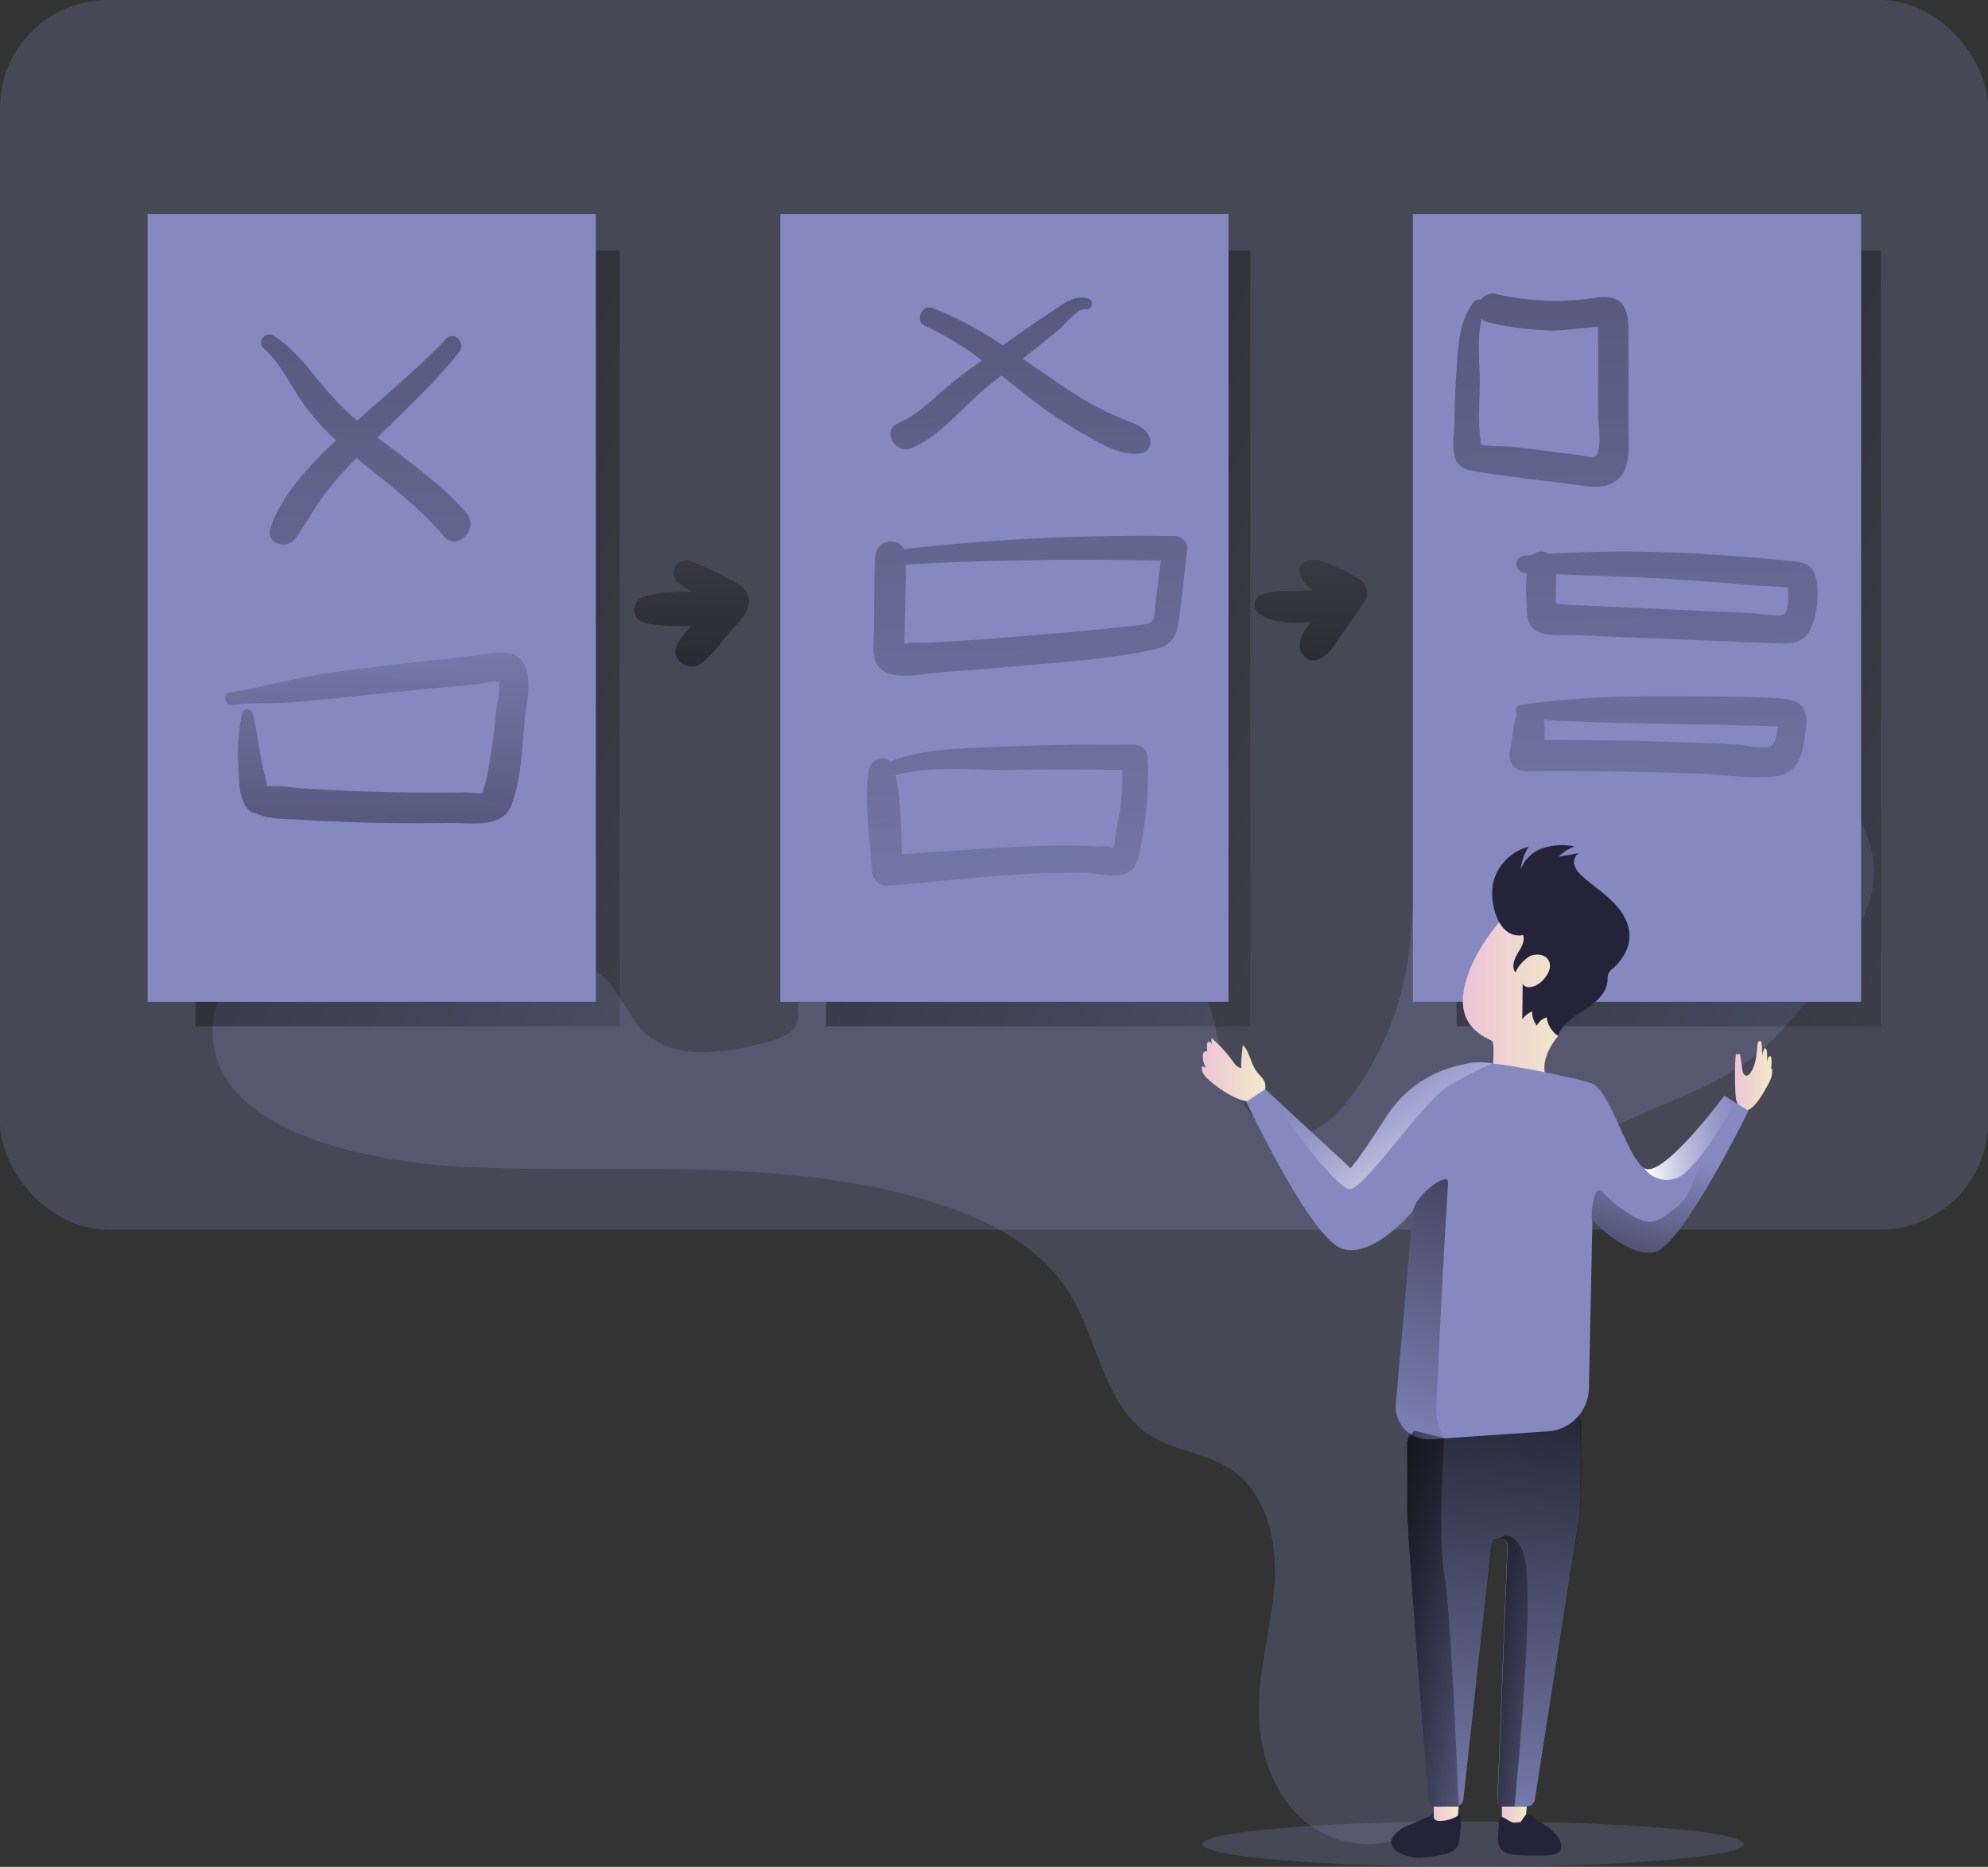 <svg id="Layer_1" data-name="Layer 1" xmlns="http://www.w3.org/2000/svg" xmlns:xlink="http://www.w3.org/1999/xlink" viewBox="0 0 509.34 478.33"><rect x="0" y="0" width="509.34" height="478.33" fill="#333333" stroke="none"/><defs><linearGradient id="linear-gradient" x1="260.82" y1="233.23" x2="-265.13" y2="-1.03" gradientUnits="userSpaceOnUse"><stop offset="0" stop-opacity="0"/><stop offset="0.97"/></linearGradient><linearGradient id="linear-gradient-2" x1="422.37" y1="233.23" x2="-103.59" y2="-1.03" xlink:href="#linear-gradient"/><linearGradient id="linear-gradient-3" x1="583.91" y1="233.23" x2="57.96" y2="-1.03" xlink:href="#linear-gradient"/><linearGradient id="linear-gradient-4" x1="403.43" y1="558.9" x2="415.44" y2="385.82" xlink:href="#linear-gradient"/><linearGradient id="linear-gradient-5" x1="124.82" y1="223.17" x2="123.13" y2="413.51" xlink:href="#linear-gradient"/><linearGradient id="linear-gradient-6" x1="125.16" y1="406.89" x2="113.33" y2="-339.81" xlink:href="#linear-gradient"/><linearGradient id="linear-gradient-7" x1="292.8" y1="404.23" x2="280.98" y2="-342.47" xlink:href="#linear-gradient"/><linearGradient id="linear-gradient-8" x1="294.71" y1="404.2" x2="282.89" y2="-342.5" xlink:href="#linear-gradient"/><linearGradient id="linear-gradient-9" x1="288.09" y1="404.3" x2="276.26" y2="-342.39" xlink:href="#linear-gradient"/><linearGradient id="linear-gradient-10" x1="426.31" y1="402.12" x2="414.48" y2="-344.58" xlink:href="#linear-gradient"/><linearGradient id="linear-gradient-11" x1="457.91" y1="401.62" x2="446.08" y2="-345.08" xlink:href="#linear-gradient"/><linearGradient id="linear-gradient-12" x1="454.9" y1="401.66" x2="443.07" y2="-345.03" xlink:href="#linear-gradient"/><linearGradient id="linear-gradient-13" x1="205.57" y1="191.16" x2="204.44" y2="330.81" xlink:href="#linear-gradient"/><linearGradient id="linear-gradient-14" x1="364.13" y1="192.44" x2="363" y2="332.09" xlink:href="#linear-gradient"/><linearGradient id="linear-gradient-15" x1="335.89" y1="351.51" x2="352.2" y2="351.51" gradientUnits="userSpaceOnUse"><stop offset="0" stop-color="#ecc4d7"/><stop offset="0.42" stop-color="#efd4d1"/><stop offset="1" stop-color="#f2eac9"/></linearGradient><linearGradient id="linear-gradient-16" x1="472.5" y1="353.06" x2="482.11" y2="353.06" xlink:href="#linear-gradient-15"/><linearGradient id="linear-gradient-17" x1="402.77" y1="334.56" x2="430.46" y2="334.56" xlink:href="#linear-gradient-15"/><linearGradient id="linear-gradient-18" x1="367.34" y1="465.04" x2="373.73" y2="465.04" xlink:href="#linear-gradient-15"/><linearGradient id="linear-gradient-19" x1="384.8" y1="465.04" x2="391.18" y2="465.04" xlink:href="#linear-gradient-15"/><linearGradient id="linear-gradient-20" x1="380.89" y1="452.86" x2="434.86" y2="303.9" xlink:href="#linear-gradient"/><linearGradient id="linear-gradient-21" x1="456.4" y1="372.18" x2="435.42" y2="440.88" xlink:href="#linear-gradient"/><linearGradient id="linear-gradient-22" x1="377.79" y1="347.65" x2="402.59" y2="387.84" gradientUnits="userSpaceOnUse"><stop offset="0" stop-color="#fff" stop-opacity="0"/><stop offset="0.09" stop-color="#fff" stop-opacity="0.03"/><stop offset="0.22" stop-color="#fff" stop-opacity="0.11"/><stop offset="0.38" stop-color="#fff" stop-opacity="0.25"/><stop offset="0.56" stop-color="#fff" stop-opacity="0.43"/><stop offset="0.76" stop-color="#fff" stop-opacity="0.67"/><stop offset="0.97" stop-color="#fff" stop-opacity="0.96"/><stop offset="1" stop-color="#fff"/></linearGradient><linearGradient id="linear-gradient-23" x1="474.41" y1="367.56" x2="448.88" y2="370.51" xlink:href="#linear-gradient-22"/><linearGradient id="linear-gradient-24" x1="414.88" y1="491.65" x2="367.2" y2="492.78" xlink:href="#linear-gradient"/><linearGradient id="linear-gradient-25" x1="430.9" y1="505.21" x2="393.94" y2="506.08" xlink:href="#linear-gradient"/></defs><title>49. Wire Frame</title><ellipse cx="377.36" cy="472.51" rx="69.31" ry="5.82" fill="#8589c0" opacity="0.25"/><rect width="509.34" height="315.07" rx="27.6" fill="#8589c0" opacity="0.25"/><path d="M147.53,376.41c39.89,1.75,80.83-2.81,119,8.85,13.85,4.22,27.78,11.17,35.42,23.47,7.5,12.07,8.8,28.84,20.78,36.48,6.31,4,14.39,4.51,20.62,8.65,9.2,6.12,11.92,18.55,11.16,29.58s-4.2,21.81-4,32.86c.15,10.57,4,21.51,12.26,28.13s21.2,7.67,29.2.76c7.07-6.12,8.76-16.43,8.41-25.78s-2.27-18.78-.53-28c2.34-12.37,11.13-23.26,11.21-35.85,0-6.64-2.4-13-3.78-19.52-5.33-24.91,6.25-52.56,27.74-66.25,13-8.25,28.71-11.62,41.05-20.77,8.95-6.64,15.54-15.89,22-25,4.6-6.49,9.36-13.42,10-21.36.73-9.8-5-18.8-10.77-26.77a485.7,485.7,0,0,0-37.67-46,6.44,6.44,0,0,0-7.72-2.45c-18.62,3.77-38.74,8.9-50.24,24-15.77,20.72-8.58,50.22-13.67,75.75a77.62,77.62,0,0,1-14.17,31.53c-3.27,4.31-7.44,8.53-12.8,9.28-8.83,1.23-16-7.43-18.75-15.91s-3.26-17.93-8.32-25.27c-7.28-10.59-21.6-13.46-34.44-13.68-22.36-.37-45.21,4.9-63.63,17.57-1.39,1-2.84,2.08-3.3,3.71-.41,1.45.07,3-.23,4.5-.64,3.14-4.28,4.51-7.38,5.34-10.82,2.89-23.88,5.26-32-2.49-4-3.86-5.88-9.54-9.84-13.46-6-6-15.43-6.56-23.92-6.64-17.74-.17-73.25-8.81-76.51,16.68C78.76,368.78,127.2,375.52,147.53,376.41Z" transform="translate(-27.98 -77.39)" fill="#8589c0" opacity="0.25"/><rect x="50.12" y="64.2" width="108.68" height="198.78" fill="url(#linear-gradient)"/><rect x="211.66" y="64.2" width="108.68" height="198.78" fill="url(#linear-gradient-2)"/><rect x="373.21" y="64.2" width="108.68" height="198.78" fill="url(#linear-gradient-3)"/><path d="M390.3,443.91a2.05,2.05,0,0,0-1.85,2c0,3.8,0,12.55,0,17.73-.05,6.1,4.52,63.49,5.42,74.69a2.06,2.06,0,0,0,2.05,1.9h5a2,2,0,0,0,2-1.84l7.16-65.05a2,2,0,0,1,1.56-1.78h0a2.05,2.05,0,0,1,2.54,2.08l-2.54,64.44a2.07,2.07,0,0,0,2.06,2.15h5.53a2.05,2.05,0,0,0,2-1.74c1.68-10.72,10.59-67.67,11.27-71.75.61-3.64.47-19.24.4-25.12a2.07,2.07,0,0,0-2.28-2Z" transform="translate(-27.98 -77.39)" fill="#8589c0"/><path d="M432.58,466.79c-.68,4.08-9.59,61-11.27,71.75a2.05,2.05,0,0,1-2,1.74h-5.53a2.07,2.07,0,0,1-2.06-2.15l2.54-64.44a2,2,0,0,0-2.05-2.14,2.12,2.12,0,0,0-.49.06,2,2,0,0,0-1.56,1.78L403,538.44a2,2,0,0,1-1.27,1.69,2,2,0,0,1-.77.15h-5a2.06,2.06,0,0,1-2.05-1.9c-.9-11.2-5.47-68.59-5.42-74.69.05-4.87,0-12.91,0-17V446a2.05,2.05,0,0,1,1.85-2l40.4-4.26a2.07,2.07,0,0,1,2.28,2C433.05,447.55,433.19,463.15,432.58,466.79Z" transform="translate(-27.98 -77.39)" fill="url(#linear-gradient-4)"/><rect x="37.82" y="54.83" width="114.84" height="201.85" fill="#8589c0"/><rect x="199.91" y="54.83" width="114.84" height="201.85" fill="#8589c0"/><rect x="361.99" y="54.83" width="114.84" height="201.85" fill="#8589c0"/><path d="M162.4,262c-.64,6.87-.88,15.52-3.49,21.94-2.36,5.82-10.71,4.22-15.73,4.3q-13.11.22-26.21-.24-6.31-.22-12.61-.6c-3.66-.23-7.41,0-10.7-1.62a3.4,3.4,0,0,1-2.38-1.31c-2.39-3.21-2.06-7.91-2.23-11.79a44.11,44.11,0,0,1,1-12.61,1.4,1.4,0,0,1,2.67,0c1,4.19,1.53,8.43,2.33,12.67.4,2.08,1.06,4.11,1.41,6.15,2.89-.33,6,.29,8.85.48q5.82.39,11.64.63,11.64.5,23.3.47c2.27,0,4.53,0,6.8-.05,1.12,0,3.26.31,4.71.16-.35-.36.54-2.06.76-3.16.37-1.81.7-3.63,1-5.45q1-5.87,1.5-11.8c.16-1.77,1.09-5.72.83-8.17-2.23-.09-4.93.65-6.88.83l-8.69.81q-8.69.82-17.37,1.74-9.16,1-18.32,1.82c-5.75.53-11.64.17-17.33.79-1.8.19-2.19-2.86-.42-3.15,8.84-1.46,17.52-3.94,26.48-5.19,8-1.12,16-2,24.06-2.93,3.86-.43,7.73-.87,11.59-1.26,3.24-.33,7.57-1.65,10.72-.3C165.4,247.6,162.84,257.32,162.4,262Z" transform="translate(-27.98 -77.39)" fill="url(#linear-gradient-5)"/><path d="M105.74,180.89a60.89,60.89,0,0,0,8.34,9.29c-6.72,6.38-13.87,13.87-16.81,22.46-1.38,4,4.26,5.77,6.43,2.71,3.06-4.31,5.43-9,8.81-13.11,2.14-2.61,4.43-5.09,6.79-7.51,7.7,6.39,15.82,12.24,22.3,20,3.42,4.09,9.33-1.82,5.87-5.87-6.57-7.68-14.92-13.25-22.81-19.41,7.26-7,14.59-13.89,20.93-21.8,1.88-2.34-1.22-5.67-3.38-3.37-7.06,7.5-15.09,14-22.72,20.91a83.44,83.44,0,0,1-10.3-10.79c-3.31-4.15-6.68-8.13-11.17-11.05-2-1.27-4.28,1.69-2.51,3.26C100,170.6,102.29,176.06,105.74,180.89Z" transform="translate(-27.98 -77.39)" fill="url(#linear-gradient-6)"/><path d="M261.68,192.15c7.74-3.4,13.34-11,19.87-16.17l3-2.37c2.63,2.07,5.24,4.18,7.92,6.23a105.44,105.44,0,0,0,12.66,8.48c4.49,2.51,10.13,6.19,15.4,5.16,2.46-.48,2.72-3.53,1.36-5.15-1.83-2.16-3.68-2.54-6.29-3.6a77.12,77.12,0,0,1-9-4.41c-4.54-2.59-8.77-5.65-13.07-8.6L290,169.29c1.11-.87,2.22-1.74,3.31-2.63,2-1.6,4-3.18,6-4.85,1.23-1.05,5-5.58,6.62-5.17a1.44,1.44,0,0,0,.77-2.78c-3.79-1-6.46,1.59-9.55,3.58-4.16,2.67-8.18,5.56-12.2,8.45a92.85,92.85,0,0,0-18.14-9.61c-2.61-1-4.49,3.38-1.92,4.54a77.23,77.23,0,0,1,14.68,8.93c-3.09,2.2-6.16,4.44-9.06,6.88-4,3.4-7.56,7.07-12.47,9.22C253.71,187.74,257.42,194,261.68,192.15Z" transform="translate(-27.98 -77.39)" fill="url(#linear-gradient-7)"/><path d="M329,214.74a544.35,544.35,0,0,0-69.36,3.34A4,4,0,0,0,252.2,220c-.31,6.18-.24,12.4-.32,18.6,0,3.66-1.08,8.75,2.73,10.89s10.68.37,14.93.09q9.61-.63,19.22-1.51c11.62-1.08,24-1.81,35.36-4.39,3.84-.87,5.33-3.2,5.84-7,.83-6.24,1.48-12.51,2.23-18.77C332.39,216.18,330.56,214.76,329,214.74ZM324,232c-.35,2.69.4,4.83-2.68,5.35-2.52.42-5.11.58-7.65.86-8.93,1-17.88,1.71-26.83,2.43q-6.73.54-13.46,1c-2.56.16-5.12.3-7.69.44-1.7.09-4.24-.31-5.77.28l-.21,0c0-.62,0-1.23,0-1.85l.12-5.58c.09-4.29.26-8.6.25-12.89,21.7-1.21,43.58-1.47,65.31-1Q324.71,226.5,324,232Z" transform="translate(-27.98 -77.39)" fill="url(#linear-gradient-8)"/><path d="M318.76,268.22c-11.6-.08-23.24,0-34.83.53-9.17.43-19.09.33-27.77,3.73-1.79-1.77-5.29-.35-5.67,2.5-1.1,8.25.33,17.19.88,25.48.13,2,1.69,4.08,3.91,3.91,16.89-1.37,34.08-3.74,51-3.31,3,.08,7.26,1.29,10.09.22,2.57-1,3.1-3.41,3.64-5.84a94.92,94.92,0,0,0,2-23.95A3.33,3.33,0,0,0,318.76,268.22Zm-5.17,25.44-.23,1-.28,0c-1-.67-3.52-.34-4.82-.42-3.55-.22-7.11-.24-10.66-.17-12.86.27-25.72,1.34-38.56,2.2-.19-6.75-.22-13.78-1.57-20.31,9.26-2.46,19.95-1.16,29.36-1.29,9.57-.13,19.14-.11,28.71,0,0,2.46-.07,4.93-.26,7.4C315,286,313.78,289.85,313.59,293.66Z" transform="translate(-27.98 -77.39)" fill="url(#linear-gradient-9)"/><path d="M430.94,201.48c3.11.39,6.6,1.23,9.62-.08,5.69-2.48,4.62-9.48,4.62-14.54,0-8.49.07-17,0-25.47-.05-6.4-2.5-8.62-8.86-7.66a66.32,66.32,0,0,1-25-1,3.62,3.62,0,0,0-3.89,1.45,1.91,1.91,0,0,0-1.95.66c-4,5.47-3.94,12.21-4.41,18.72-.29,4.13-.41,8.26-.48,12.4-.06,2.84-.91,7.18.7,9.81,1.2,1.95,3.44,2.21,5.49,2.54,4.18.68,8.38,1.21,12.59,1.74Zm-23.45-10.19c-1.05-5.59-.23-12.22-.4-17.76-.14-4.73-.58-9.78.48-14.45a3.59,3.59,0,0,0,1.71.9,79.9,79.9,0,0,0,15.39,2.07c4.31.13,8.53-.65,12.77-.94a1.34,1.34,0,0,1,0,.28c0,1.62,0,3.26,0,4.9v8.81c0,2.94,0,5.88,0,8.82,0,2.45.78,6.55,0,8.82-.39,1.16.17,1.14-1.21,1.67-.76.29-2.59-.28-3.39-.38-2.9-.35-5.8-.72-8.7-1.09s-5.8-.74-8.7-1.09C413.59,191.63,409.86,191.88,407.49,191.29Z" transform="translate(-27.98 -77.39)" fill="url(#linear-gradient-10)"/><path d="M420.57,219.61c-.63.06-1.26.09-1.88.15a2.2,2.2,0,0,0,0,4.4l.43,0a62,62,0,0,0,0,8.4c.09,2.64.1,5.31,2.81,6.65s6.59.79,9.52.91l12.6.51,26.18,1.07c4.2.18,8.4.38,12.6.51,2.7.09,5.65.31,7.75-1.76,3.05-3,4.15-13.3,1.91-16.83-1.47-2.33-4.24-2.33-6.67-2.58-4.58-.48-9.18-.84-13.78-1.17a346,346,0,0,0-47.43-.6A3.2,3.2,0,0,0,420.57,219.61Zm32.72,6c5.6.3,11.19.71,16.78,1.16,2.63.21,5.25.44,7.88.68,1.91.19,5.69,0,8.13.58.18,2.33.06,6-1,6.75s-6.49-.21-8-.28l-18.42-.83-17.46-.79-8.72-.4-3.88-.18c-.3,0-1.15-.13-1.94-.22-.19-2.51.12-5.06-.05-7.57C435.46,224.88,444.38,225.13,453.29,225.61Z" transform="translate(-27.98 -77.39)" fill="url(#linear-gradient-11)"/><path d="M484.74,256.4c-7.59-.53-15.28-.49-22.88-.6-14.83-.22-29.56.11-44.25,2.18-1.35.19-1.52,1.5-1,2.45a1.67,1.67,0,0,0-.08.2c-1,3-1,6.21-1.72,9.31a4.07,4.07,0,0,0,3.87,5.08q22.44-.19,44.86.6c6.32.24,13.64,1.6,19.88.59,6-1,6.6-7,7.25-12.09C491.31,259.23,489.62,256.74,484.74,256.4Zm-3,12.13c-1.6.93-6.46-.21-8.4-.32-6.17-.36-12.35-.59-18.52-.78q-15.61-.48-31.23-.44a15.62,15.62,0,0,0-.1-5.15c9.81.64,19.6.77,29.45,1,5.64.12,11.28.16,16.92.29l7.95.21,5,.16.7.07C483.27,265.62,482.78,267.9,481.7,268.53Z" transform="translate(-27.98 -77.39)" fill="url(#linear-gradient-12)"/><path d="M215.07,225.87a97.09,97.09,0,0,0-10.41-4.81,3.17,3.17,0,0,0-3.16.83,3.55,3.55,0,0,0-.7,1.06l-.13.37a3.13,3.13,0,0,0,.83,3.16,36,36,0,0,0,3.58,2.4l-1,.05c-3.68.17-7.6.22-11.14,1.3-3.2,1-3.39,5.79,0,6.68,3.59.94,7.45.87,11.14.89l1,0a29.43,29.43,0,0,0-3.44,4.48c-2.46,4.17,2.94,7.63,6.32,4.88,2.79-2.27,4.95-5.41,7.26-8.15,1.78-2.11,4.63-4.42,4.67-7.42S217.51,227.14,215.07,225.87Z" transform="translate(-27.98 -77.39)" fill="url(#linear-gradient-13)"/><path d="M376.22,225.78A42.9,42.9,0,0,0,366.11,221c-1.78-.49-5.38.05-5.19,2.69.14,2,1.55,3.57,3.39,4.86-1.76.19-3.53.3-5.31.32-2.52,0-5.33-.08-7.7.87a2.75,2.75,0,0,0-.65,4.94c3.53,2.48,8.59,2.49,13.26,2-1.43,1.89-3,3.76-2.93,6.22,0,2.22,2.33,4.32,4.61,3.51,2.87-1,4.05-3.47,5.73-5.86,2.14-3.05,4.27-6.1,6.37-9.18A4.14,4.14,0,0,0,376.22,225.78Z" transform="translate(-27.98 -77.39)" fill="url(#linear-gradient-14)"/><path d="M346.12,351c-.95.09-1.66-.81-2.22-1.59a33.07,33.07,0,0,0-5.57-6.07,8.17,8.17,0,0,0,1.9,5.26l-1.7-3.56c-.18-.38-.51-.82-.91-.69s-.39.49-.41.81a7.2,7.2,0,0,0,1.68,5.05l-1.13-2.65c-.17-.39-.42-.84-.85-.85s-.77.66-.78,1.18a5.84,5.84,0,0,0,2.22,4.67,3.35,3.35,0,0,0-2.4-1.94c-.32,1.26.64,2.48,1.61,3.36,2.91,2.68,12.86,9.79,14.55,2.47.44-1.89-.87-2.94-2-4.29-1.68-2.08-1.89-5.16-3.68-7C346.34,345.58,345.68,351.05,346.12,351Z" transform="translate(-27.98 -77.39)" fill="url(#linear-gradient-15)"/><path d="M472.8,347.52h.95q.39,1.91.63,3.84c.08.71.36,1.64,1.08,1.64a1.33,1.33,0,0,0,1-.73c1.42-2.1,1.58-4.76,1.81-7.28,0-.39.21-.9.6-.85s.42.44.45.76a27.73,27.73,0,0,1,0,5.39,9.09,9.09,0,0,1,.71-4.31c.41-.06.61.48.65.89a13.38,13.38,0,0,1-.38,4.59,16.38,16.38,0,0,1,.62-2.86c.09-.29.31-.64.6-.55s.27.33.29.54a10.45,10.45,0,0,1-.7,4.92,8.8,8.8,0,0,1,.58-2.31c.18-.09.34.18.36.39a6.58,6.58,0,0,1-1,3.5c-1.54,3-6,10.94-8.2,4.3C472.36,357.92,472.42,347.52,472.8,347.52Z" transform="translate(-27.98 -77.39)" fill="url(#linear-gradient-16)"/><path d="M412.11,313.69s-8,8.85-9.21,18.23,6.58,11.51,7.38,12.23,0,8.91,0,8.91,16.44,4.51,14.61,1.88c-3.76-5.38,2.3-12.1,2.3-12.1S440.91,309.73,412.11,313.69Z" transform="translate(-27.98 -77.39)" fill="url(#linear-gradient-17)"/><path d="M410.62,303.24a12.74,12.74,0,0,1,9-8.9,14.52,14.52,0,0,0-2.05,5.87,9.18,9.18,0,0,1,5.7-5.5,16,16,0,0,1,8.1-.46,13.88,13.88,0,0,0-4.08,2.64l5.85-1c-1.29.06-2.09,1.58-1.87,2.84a6,6,0,0,0,2.11,3.15c2.49,2.29,5.38,4.14,7.78,6.53s4.37,5.51,4.31,8.9c-.05,3.2-1.91,6.15-4.31,8.27a3.81,3.81,0,0,0-1.12,1.31,4.93,4.93,0,0,0-.19,1.63c-.15,3.29-3,5.72-5.78,7.52s-5.84,3.66-6.88,6.78a6.72,6.72,0,0,1-2.93-4.77,4.32,4.32,0,0,0-2.54,2.13,5.86,5.86,0,0,1-1.2-3.65,6.61,6.61,0,0,0-2.52,2l.1-9.07c.94,1.6,3.43.72,4.79-.53,1.51-1.4,2.83-3.6,1.87-5.42-.87-1.63-3.25-1.93-4.9-1.08a9.66,9.66,0,0,0-3.62,4.11c-1.05-1.38-.33-3.37.56-4.86s1.94-3,1.43-4.71C411.59,318.24,409.36,308,410.62,303.24Z" transform="translate(-27.98 -77.39)" fill="#25233a"/><path d="M475.94,362l-.3.61c-2.32,4.66-17.42,34.56-23.91,35.6-7,1.12-15.77-8.26-15.77-8.26l0,.94-.89,42.25a11.26,11.26,0,0,1-10.51,11l-26.49,1.79-3.56.24a8.39,8.39,0,0,1-8.91-9.1L390,387.62s-9.81,12-17.92,9.81-24.78-37.76-24.78-37.76l4.84-3.21L374,376.69s1.41-1.13,9-12.95,18.3-13.24,22-14.08a20.25,20.25,0,0,1,5.29.2c8,.94,21.75,3.85,25.4,5.08,4.79,1.63,9,18.65,13.52,21.75s20.08-17.95,20.54-18.57h0l2.71,1.69Z" transform="translate(-27.98 -77.39)" fill="#8589c0"/><polygon points="367.35 462.89 367.35 467.2 373.35 466.73 373.73 462.89 367.35 462.89" fill="url(#linear-gradient-18)"/><polygon points="384.8 462.89 384.8 467.2 390.81 466.73 391.18 462.89 384.8 462.89" fill="url(#linear-gradient-19)"/><path d="M401.9,542.36a8.87,8.87,0,0,1-5.1,1.59,1.8,1.8,0,0,1-1-.22c-.3-.2-.48-.56-.79-.75a1.91,1.91,0,0,0-1.68.16l-4.1,1.79a9.46,9.46,0,0,0-4.29,2.93,2.78,2.78,0,0,0-.55,1.63,3.12,3.12,0,0,0,1.5,2.25,10,10,0,0,0,5.93,1.64,29.47,29.47,0,0,0,6.18-.91,5.37,5.37,0,0,0,2.84-1.25,4.38,4.38,0,0,0,1-2.19c.25-1.19.23-2.4.46-3.58C402.33,545.2,402.26,542.1,401.9,542.36Z" transform="translate(-27.98 -77.39)" fill="#25233a"/><path d="M417.22,544.5c.57-.17,1.31-2.07,1.9-2.15,1.2-.16,2.33,1.16,3.35,1.82a17.78,17.78,0,0,1,4.45,3.58c1,1.22,1.54,3.11.48,4.23-.75.79-4.16.84-3.07.83,2,0-4,0-6,0a22.85,22.85,0,0,1-3.19-.33c-4.65-.68-3.05-5.18-3.17-7.51C411.7,540.24,414.59,545.28,417.22,544.5Z" transform="translate(-27.98 -77.39)" fill="#25233a"/><path d="M396,437.23a14.11,14.11,0,0,0,2.06,8.67l-3.56.24a8.39,8.39,0,0,1-8.91-9.1L390,387.62c.63-4,9.22-10.43,9-7.18C397.39,405.41,396.22,433.48,396,437.23Z" transform="translate(-27.98 -77.39)" fill="url(#linear-gradient-20)"/><path d="M475.64,362.58c-2.32,4.66-17.42,34.56-23.91,35.6-7,1.12-15.77-8.26-15.77-8.26l0,.94a16.59,16.59,0,0,1,.61-7.1c.18-.6.52-1.29,1.15-1.33s.89.37,1.23.73a30.09,30.09,0,0,0,8,6.14,8.05,8.05,0,0,0,3.9,1.14c1.8-.08,3.37-1.19,4.82-2.27a20.23,20.23,0,0,0,3.4-2.92c2-2.36,2.88-5.49,4-8.39,2-5,5.05-9.45,8.13-13.84a3.82,3.82,0,0,1,1.72-1.59A2.43,2.43,0,0,1,475.64,362.58Z" transform="translate(-27.98 -77.39)" fill="url(#linear-gradient-21)"/><path d="M410.28,349.86a92.59,92.59,0,0,0-11.29,5.9c-6.53,3.95-21,25.72-25,26.28s-21.91-25.58-21.91-25.58L374,376.69s1.41-1.13,9-12.95,18.3-13.24,22-14.08A20.25,20.25,0,0,1,410.28,349.86Z" transform="translate(-27.98 -77.39)" fill="url(#linear-gradient-22)"/><path d="M472.46,359.8s-6.41,12.56-13,18.31a7,7,0,0,1-10.16-1.33l-.06-.09c4.43,3.05,20.08-17.95,20.54-18.57h0Z" transform="translate(-27.98 -77.39)" fill="url(#linear-gradient-23)"/><path d="M401.71,540.28h-5.8a2.06,2.06,0,0,1-2.05-1.9c-.9-11.2-5.47-68.59-5.42-74.69.05-4.87,0-12.91,0-17l1.85-2.77,7.75,2s-1.78,24.58,0,35.06c1.72,10.14,3.54,56.23,3.65,59.17C401.71,540.23,401.71,540.28,401.71,540.28Z" transform="translate(-27.98 -77.39)" fill="url(#linear-gradient-24)"/><path d="M416,540.28h-2.22a2.07,2.07,0,0,1-2.06-2.15l2.54-64.44a2,2,0,0,0-2.05-2.14c2.05-1.84,6,0,6.82,7.42C420.63,494.58,416,540.28,416,540.28Z" transform="translate(-27.98 -77.39)" fill="url(#linear-gradient-25)"/></svg>